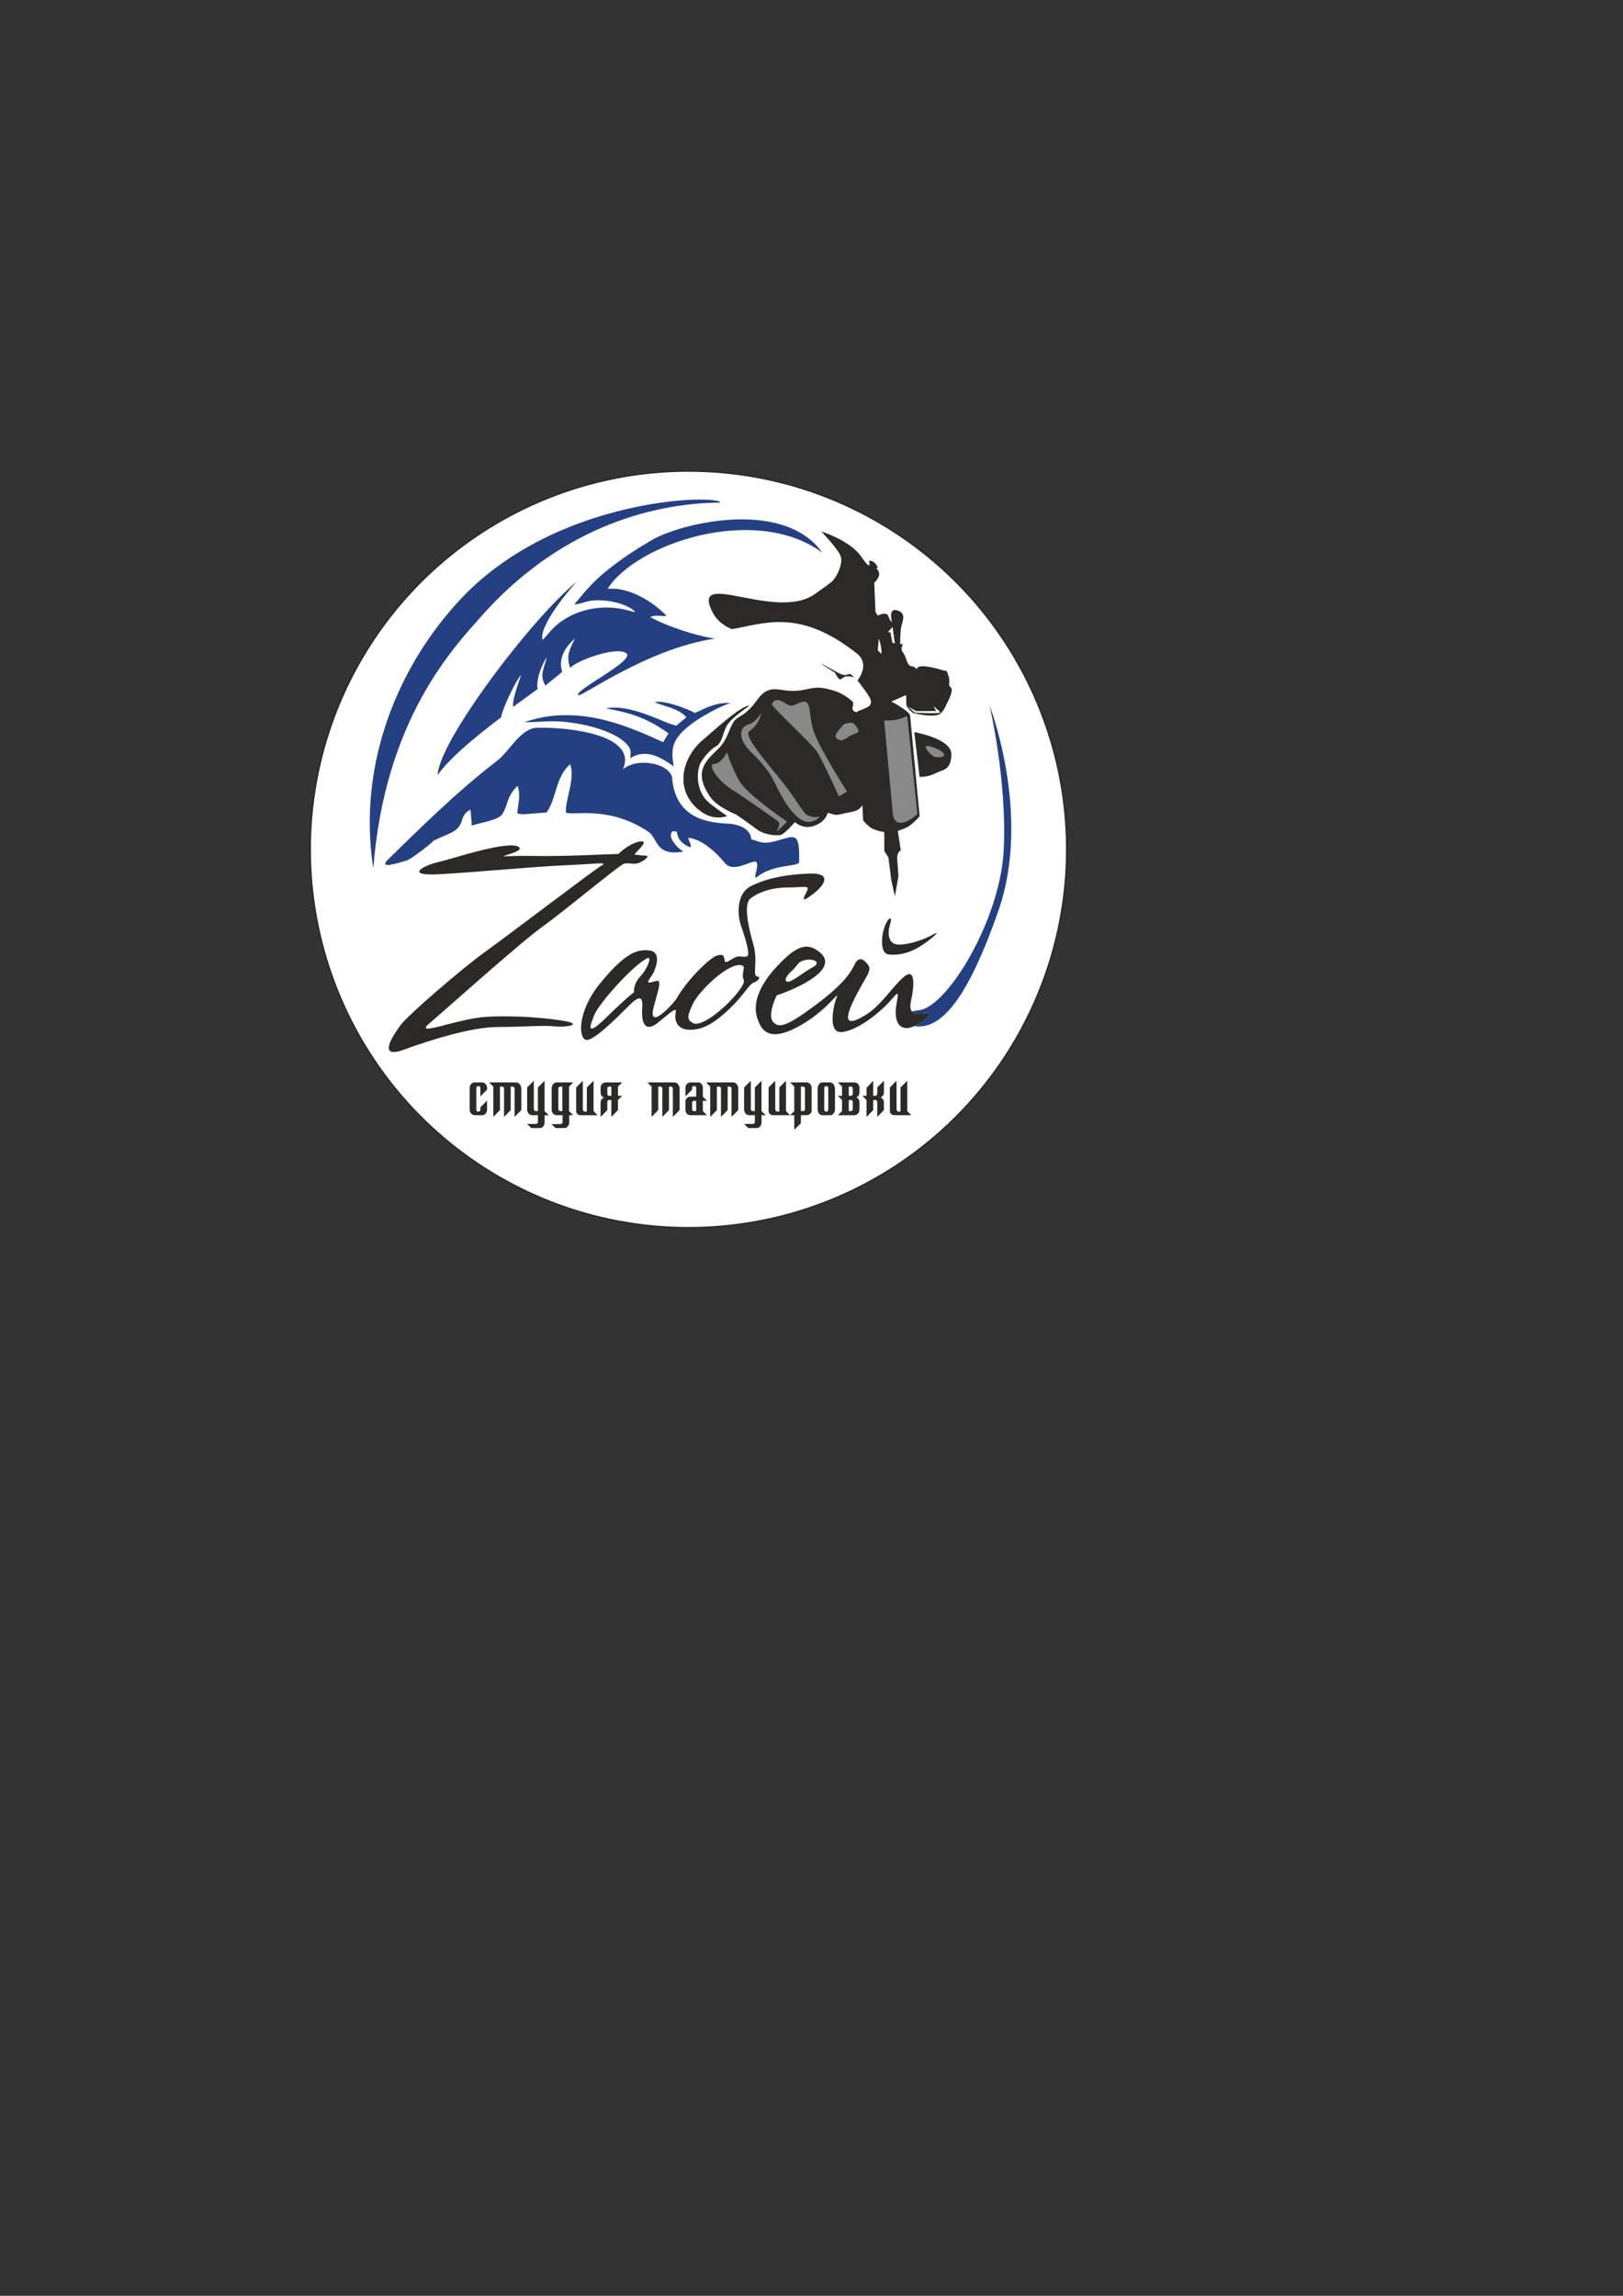 <?xml version="1.0" encoding="UTF-8"?>
<!DOCTYPE svg PUBLIC "-//W3C//DTD SVG 1.1//EN" "http://www.w3.org/Graphics/SVG/1.1/DTD/svg11.dtd">
<!-- Creator: CorelDRAW X7 -->
<svg xmlns="http://www.w3.org/2000/svg" xml:space="preserve" width="210mm" height="297mm" version="1.1" style="shape-rendering:geometricPrecision; text-rendering:geometricPrecision; image-rendering:optimizeQuality; fill-rule:evenodd; clip-rule:evenodd"
viewBox="0 0 21000 29700"
 xmlns:xlink="http://www.w3.org/1999/xlink">
 <rect x="0" y="0" width="21000" height="29700" fill="#333333" stroke="none"/>
 <defs>
  <style type="text/css">
   <![CDATA[
    .str0 {stroke:#2B2A29;stroke-width:20}
    .fil0 {fill:#FEFEFE}
    .fil2 {fill:#898989}
    .fil1 {fill:#2B2A29}
    .fil3 {fill:#244082}
    .fil4 {fill:#2B2A29;fill-rule:nonzero}
   ]]>
  </style>
 </defs>
 <g id="Слой_x0020_1">
  <g id="_155335104">
   <circle class="fil0 str0" cx="8908" cy="10988" r="4895"/>
   <path class="fil1" d="M11052 8764c0,0 -45,-59 -74,-43 -41,22 -76,17 -178,-41 -228,-129 -156,-79 -156,-79l160 102c0,0 47,100 73,84 27,-17 51,-35 81,-38 45,-4 94,15 94,15zm1102 459c-100,9 -221,0 -317,-3l-87 -77c35,19 71,38 107,57 85,-1 170,-1 255,-2l-33 -65c19,23 64,54 83,76 -3,5 -5,9 -8,14zm-324 248c0,0 487,84 480,290 -8,205 -99,190 -206,243 -106,53 -206,46 -206,46l-68 -579zm-578 -342c54,-68 -20,-139 -156,-327 53,-70 139,-232 -12,-351 -751,-589 -1200,-380 -1614,-312 0,0 -165,-59 -243,-205 -320,-601 792,107 1309,-244 0,0 162,-113 221,-160 61,-49 166,-244 114,-350 -52,-106 -244,-304 -244,-304 0,0 373,114 518,327 145,213 99,53 99,53 0,0 46,-15 91,46 46,61 0,46 0,46 0,0 54,45 38,99 -15,53 -61,91 -61,91l16 381 30 45c0,0 114,-61 137,8 23,68 46,76 46,76 0,0 -53,-190 68,-152 122,38 69,137 54,205 -16,69 -16,229 -16,229l38 7c0,0 -45,53 0,107 46,53 46,167 107,175 61,7 69,45 69,45 0,0 -8,-45 76,-45 83,0 220,38 266,53 46,15 38,-23 69,69 30,91 -16,114 30,152 46,38 -53,213 -53,213 0,0 -46,129 -122,145 -76,15 -167,0 -167,0l-138 -23c0,0 -95,-62 -95,-123 0,-60 -3,-113 -3,-113l-191 84c0,0 237,123 243,182 6,59 123,1302 123,1302 0,0 -99,114 -168,145 -68,30 -114,45 -114,45l38 251c0,0 -53,23 -46,115 8,91 16,220 16,220l-46 259 -46 -205 -38 -297 -53 -84 0 -244c0,0 -137,-22 -190,-68 -54,-46 -84,-84 -84,-84l-8 -167 -2 -29c-22,37 -59,70 -120,82 -159,30 -197,53 -251,38 -53,-15 -76,-23 -76,-23 0,0 -23,106 -152,160 -106,45 -195,25 -274,-38 0,0 -137,160 -190,167 -54,8 -206,0 -305,-76 -99,-76 -266,-190 -266,-190 0,0 -243,-95 -335,-228 -233,-338 -41,-475 111,-629 152,-154 132,-330 254,-399 122,-68 183,-145 244,-228 61,-84 129,-137 220,-137 92,0 191,38 343,15 152,-23 209,-71 461,15 73,25 169,91 205,127 44,45 -48,109 54,142 10,-9 23,-18 40,-23 35,-10 119,-48 131,-63zm118 -868c0,0 19,42 30,110 11,69 4,88 4,88l-46 -46 12 -152zm178 -152l31 217 -34 -15 -23 -130 -34 -4 49 -53 11 -15zm-2140 2447c0,0 -170,73 -349,-65 -355,-274 -226,-708 46,-928 88,-72 486,-445 594,-434 0,0 -229,152 -290,251 -60,99 -60,228 -144,274 -84,46 -183,175 -206,228 -52,123 -46,362 107,495 83,72 242,179 242,179z"/>
   <path class="fil2" d="M9407 9731c0,0 -76,152 -167,152 -91,0 46,213 213,320 168,106 571,388 617,426 45,38 -50,164 -8,122l122 -122c0,0 -510,-342 -617,-525 -106,-183 -160,-373 -160,-373zm1508 -358c-92,107 -134,149 -80,187 53,38 91,7 148,-31 57,-38 145,-42 122,-87 -23,-46 -50,-99 -107,-92 -57,8 -83,23 -83,23zm824 -106c-46,2 -86,60 -299,53l111 1195c0,0 3,137 108,129 105,-7 211,-114 211,-114l-131 -1263zm413 433c-111,-49 -191,-72 -172,-26 19,46 84,122 145,122 61,0 87,-8 91,-31 4,-23 -64,-65 -64,-65zm-2166 -586c122,153 518,503 594,625 76,121 274,563 274,563l106 -61c0,0 -380,-594 -441,-807 -61,-213 -15,-396 -152,-350 -138,46 -107,76 -229,0 -122,-76 -152,30 -152,30zm-137 107c0,0 -61,122 -168,152 -106,31 -152,175 46,366 95,91 216,220 293,379 112,232 351,693 590,443 0,0 -61,30 -167,-16 -42,-17 -163,-235 -315,-424 -237,-295 -515,-608 -431,-664 137,-91 152,-236 152,-236z"/>
   <path class="fil3" d="M12804 9126c0,0 548,1416 114,2657 -401,1147 -744,1546 -1088,1491 122,-56 261,-181 154,-168 -80,10 -152,18 -185,-21 27,-7 58,-12 92,-16 363,-39 1050,-1165 1096,-2070 45,-906 -183,-1873 -183,-1873zm-7192 1748c60,-28 121,-55 189,-84 249,-105 114,-228 287,-317l17 208c120,-44 344,-67 398,-154 76,-124 46,-215 195,-363 44,155 2,224 -4,359l41 8c6,0 33,3 41,3l297 -24c129,-179 111,-456 304,-624 70,192 -69,466 -54,628 128,36 560,-90 1065,245 127,84 88,329 465,255 -15,23 -244,-174 -151,-261 15,0 32,2 51,3 19,47 12,105 103,166 173,117 21,-87 55,-83 161,16 346,174 466,323 117,147 372,-57 411,-8 39,50 -60,245 8,191 212,-173 542,-127 544,-195 11,-412 -65,-333 -301,-270 -183,50 -215,2 -318,-22 -7,-129 -150,-195 -295,-202 -242,-13 -692,-51 -730,-602 -51,-184 -448,-258 -636,-102 192,-440 -668,-547 -1110,-537 -215,5 -356,304 -523,431 -526,402 -1035,912 -1397,1264 -96,92 -53,112 240,19 44,-14 275,-185 342,-255zm3380 -1652c-112,-58 -388,-165 -523,-139 127,57 300,75 413,195l-131 109c-147,-23 -583,-288 -911,-223 231,45 484,87 810,323l-69 114c-464,-213 -897,-382 -1394,-344 -172,14 -270,46 -408,85 291,3 359,-41 732,26 177,32 464,116 597,257 67,71 50,97 49,182 178,-109 349,-47 558,107 -31,-228 -34,-349 238,-553 128,-96 388,-238 505,-267 -218,-10 -350,83 -466,128zm-1561 -1404c62,2 148,-38 217,-47 184,-23 450,28 571,143 -49,-2 -32,-1 -80,-15 -314,-87 -653,-30 -901,158 -108,82 -141,148 -217,221 -62,-178 389,-703 444,-756 -606,498 -1788,2074 -1802,2502 162,-215 412,-434 823,-746 2,-84 192,-487 257,-545 -44,125 -122,345 -102,411l315 -230c-17,-95 21,-254 118,-414 -23,127 -103,231 -17,369l217 -176c-4,-25 -85,-217 166,-434 -108,209 -98,252 -64,383 71,-88 575,-281 723,-195 149,87 -675,483 -617,546 32,35 890,-601 1768,-732 -246,-33 -652,-171 -838,-280 101,-33 117,-4 214,-14 -179,-184 -491,-378 -764,-349 362,-582 1909,-1108 2777,-469 -517,-730 -1935,-359 -2258,-130 -207,120 -380,241 -549,379 -182,149 -275,272 -401,420zm-2601 3416c150,-1932 1042,-2860 1400,-3264 985,-1111 2162,-1462 3091,-1468 -39,-110 -2115,-72 -3352,1239 -798,846 -1352,2121 -1139,3493z"/>
   <path class="fil4" d="M6302 14356l0 -118 -86 87 0 21c0,17 -3,34 -27,34 -28,0 -26,-17 -26,-34l0 -262c0,-16 4,-34 27,-34 23,0 26,18 26,34l0 99 86 -87 0 -25c0,-37 -30,-68 -68,-68l-89 0c-37,0 -68,31 -68,68l0 287c0,38 31,69 68,69l93 0c37,0 64,-34 64,-71zm443 5l0 -279c0,-40 -27,-79 -67,-79l-349 0 54 54 0 392 86 -88 0 -304 28 0c13,0 25,11 25,24l0 368 86 -88 0 -304 25 0c14,0 25,13 25,27l0 365 87 -88zm355 66l-54 -53 0 -392 -86 86 0 306 -30 0c-14,0 -23,-16 -23,-30l0 -362 -86 86 0 286c0,38 27,73 66,73l73 0 0 90c0,13 -11,23 -24,23l-115 0 53 53 113 0c36,0 59,-35 59,-71l0 -95 54 0zm316 0l-53 -53 0 -317 53 -54 -214 0c-38,0 -64,39 -64,77l0 280c0,37 30,67 67,67l74 0 0 88c0,15 -13,27 -29,27l-116 0 55 51 116 0c38,0 60,-39 60,-77l0 -89 51 0zm-140 -53l-25 0c-15,0 -27,-16 -27,-31l0 -259c0,-15 12,-27 27,-27l25 0 0 317zm457 53l-53 -53 0 -392 -87 86 0 312 -26 0c-16,0 -26,-16 -26,-32l0 -366 -86 86 0 306c0,29 26,53 55,53l223 0zm317 -251l-54 0 0 -119 54 -54 -54 0 -160 0c-35,0 -65,30 -65,65l0 61c0,37 17,63 48,72 -32,6 -48,30 -48,65l0 183 87 -88 0 -106c0,-13 10,-25 24,-25l28 0 0 219 86 -88 0 -131 54 -54zm-140 0l-28 0c-14,0 -24,-12 -24,-25l0 -69c0,-13 10,-25 24,-25l28 0 0 119zm883 185l0 -279c0,-40 -27,-79 -67,-79l-348 0 53 54 0 392 86 -88 0 -304 28 0c13,0 25,11 25,24l0 368 86 -88 0 -304 25 0c14,0 25,13 25,27l0 365 87 -88zm355 -120l-54 -54 0 -116c0,-35 -25,-68 -60,-68l-98 0c-37,0 -67,31 -67,68l0 111 86 -86 0 -10c0,-17 -1,-36 27,-36 25,0 26,19 26,36l0 101 -72 0c-36,0 -67,27 -67,63l0 110c0,37 28,67 66,67l213 0 -54 -53 0 -133 54 0zm-140 133l-31 0c-13,0 -22,-12 -22,-25l0 -80c0,-14 11,-28 25,-28l28 0 0 133zm544 -13l0 -279c0,-40 -26,-79 -67,-79l-348 0 53 54 0 392 86 -88 0 -304 28 0c13,0 25,11 25,24l0 368 86 -88 0 -304 25 0c15,0 25,13 25,27l0 365 87 -88zm355 66l-54 -53 0 -392 -86 86 0 306 -30 0c-14,0 -22,-16 -22,-30l0 -362 -87 86 0 286c0,38 28,73 66,73l73 0 0 90c0,13 -11,23 -24,23l-115 0 54 53 112 0c36,0 59,-35 59,-71l0 -95 54 0zm317 0l-54 -53 0 -392 -86 86 0 312 -27 0c-16,0 -26,-16 -26,-32l0 -366 -86 86 0 306c0,29 26,53 56,53l223 0zm278 -64l0 -287c0,-38 -27,-73 -64,-73l-214 0 53 54 0 317 -53 53 53 0 0 188 86 -85 0 -103 75 0c35,0 64,-29 64,-64zm-86 -14c0,13 -11,25 -24,25l-29 0 0 -317 29 0c13,0 24,12 24,25l0 267zm388 -1l0 -258c0,-43 -23,-87 -66,-87l-97 0c-42,0 -62,46 -62,88l0 257c0,38 21,79 60,79l102 0c40,0 63,-40 63,-79zm-87 -2c0,17 -4,34 -26,34 -22,0 -26,-17 -26,-34l0 -258c0,-18 3,-38 26,-38 23,0 26,20 26,38l0 258zm403 9l0 -100c0,-29 -20,-54 -43,-59 24,-5 43,-26 43,-64l0 -64c0,-35 -29,-65 -64,-65l-214 0 53 54 0 119 -53 0 53 54 0 144 -53 53 214 0c37,0 64,-35 64,-72zm-86 -204c0,13 -11,25 -24,25l-28 0 0 -119 28 0c13,0 24,12 24,25l0 69zm0 198c0,13 -11,25 -24,25l-28 0 0 -144 28 0c13,0 24,12 24,25l0 94zm403 12l0 -105c-5,-47 -44,-61 -44,-61 0,0 44,-13 44,-60l0 -153 -86 86 0 79c0,15 -10,29 -25,29l-28 0 0 -194 -86 92 0 102 -53 0 53 54 0 219 86 -88 0 -131 29 0c13,0 24,12 24,25l0 194 86 -88zm355 66l-53 -53 0 -392 -87 86 0 312 -26 0c-16,0 -26,-16 -26,-32l0 -366 -86 86 0 306c0,29 26,53 55,53l223 0z"/>
   <path class="fil1" d="M6677 10942c-212,-41 -833,172 -1013,212 -179,41 -441,180 17,156 457,-25 1216,-98 1608,-115 392,-16 588,-49 498,0 -89,49 -1192,890 -1510,1119 -319,229 -1013,833 -1094,947 -82,114 -319,449 40,319 360,-131 882,-294 1217,-294 335,0 580,-25 735,-9 155,17 359,-24 147,-65 -212,-41 -661,-81 -1037,-57 -376,25 -947,269 -727,82 221,-188 1176,-1045 1462,-1250 286,-204 976,-784 1057,-816 78,-8 94,8 159,0 66,-8 192,-102 119,-102 -74,0 -106,-13 -147,-13 33,-49 192,-179 86,-171 -107,8 -229,102 -294,163 -119,0 -670,33 -1086,25 -417,-8 -490,32 -294,-33 196,-65 57,-98 57,-98zm4817 1405c90,12 221,0 360,-74 139,-73 351,-256 228,-188 -122,69 -314,136 -453,135 -139,-1 -148,-149 -114,-257 43,-137 -33,-88 -74,42 -50,157 -37,329 53,342zm-1445 530c126,-39 864,-318 551,-563 -159,-125 -292,-86 -551,192 -258,278 -302,502 -253,657 49,155 139,327 523,123 383,-204 547,-490 506,-384 -41,106 -123,473 73,449 196,-25 441,-220 572,-351 131,-131 171,-237 131,-16 -41,220 30,333 155,314 124,-19 359,-207 228,-192 -130,15 -236,29 -196,-159 41,-188 58,-425 -81,-319 -139,106 -294,368 -494,494 -200,127 -323,147 -176,-163 147,-310 253,-392 196,-474 -57,-81 -122,-114 -171,-16 -49,98 -123,245 -507,531 -383,286 -481,306 -555,216 -73,-90 49,-339 49,-339zm172 -294c114,-98 89,-138 196,-163 106,-24 220,29 98,94 -123,65 -286,208 -335,184 -49,-25 41,-115 41,-115zm-1772 13c57,-115 102,-290 -57,-302 -160,-13 -311,44 -621,420 -310,376 -286,727 -184,739 102,12 421,-314 519,-412 98,-98 220,-221 204,-8 -16,212 41,326 204,196 163,-131 245,-213 229,-131 -17,82 0,224 187,224 188,0 343,-114 515,-277 171,-164 253,-315 302,-331 49,-16 114,-73 49,-82 -65,-8 16,-187 -49,-416 -65,-229 -131,-523 -33,-596 98,-74 262,-139 482,-139 221,0 294,-41 237,65 -57,107 -49,123 90,17 139,-106 253,-270 -41,-262 -294,9 -563,58 -768,164 -204,106 -163,408 -130,498 32,90 98,294 98,367 0,74 -66,37 -135,45 -69,8 -163,115 -171,49 -9,-65 -21,-86 -103,-61 -81,24 -375,302 -514,547 -37,66 -402,468 -294,90 65,-229 94,-327 29,-310 -66,16 -135,44 -98,-13 36,-57 53,-81 53,-81zm522 379c-89,180 -81,222 0,262 129,62 536,-300 640,-497 34,-64 -4,-62 0,-127 6,-81 44,-132 -52,-128 -181,9 -513,342 -588,490zm-1282 156c-40,106 -138,318 156,32 293,-286 359,-326 359,-326 0,0 -17,-98 81,-205 98,-106 153,-267 90,-236 -193,96 -631,593 -686,735z"/>
  </g>
 </g>
</svg>
